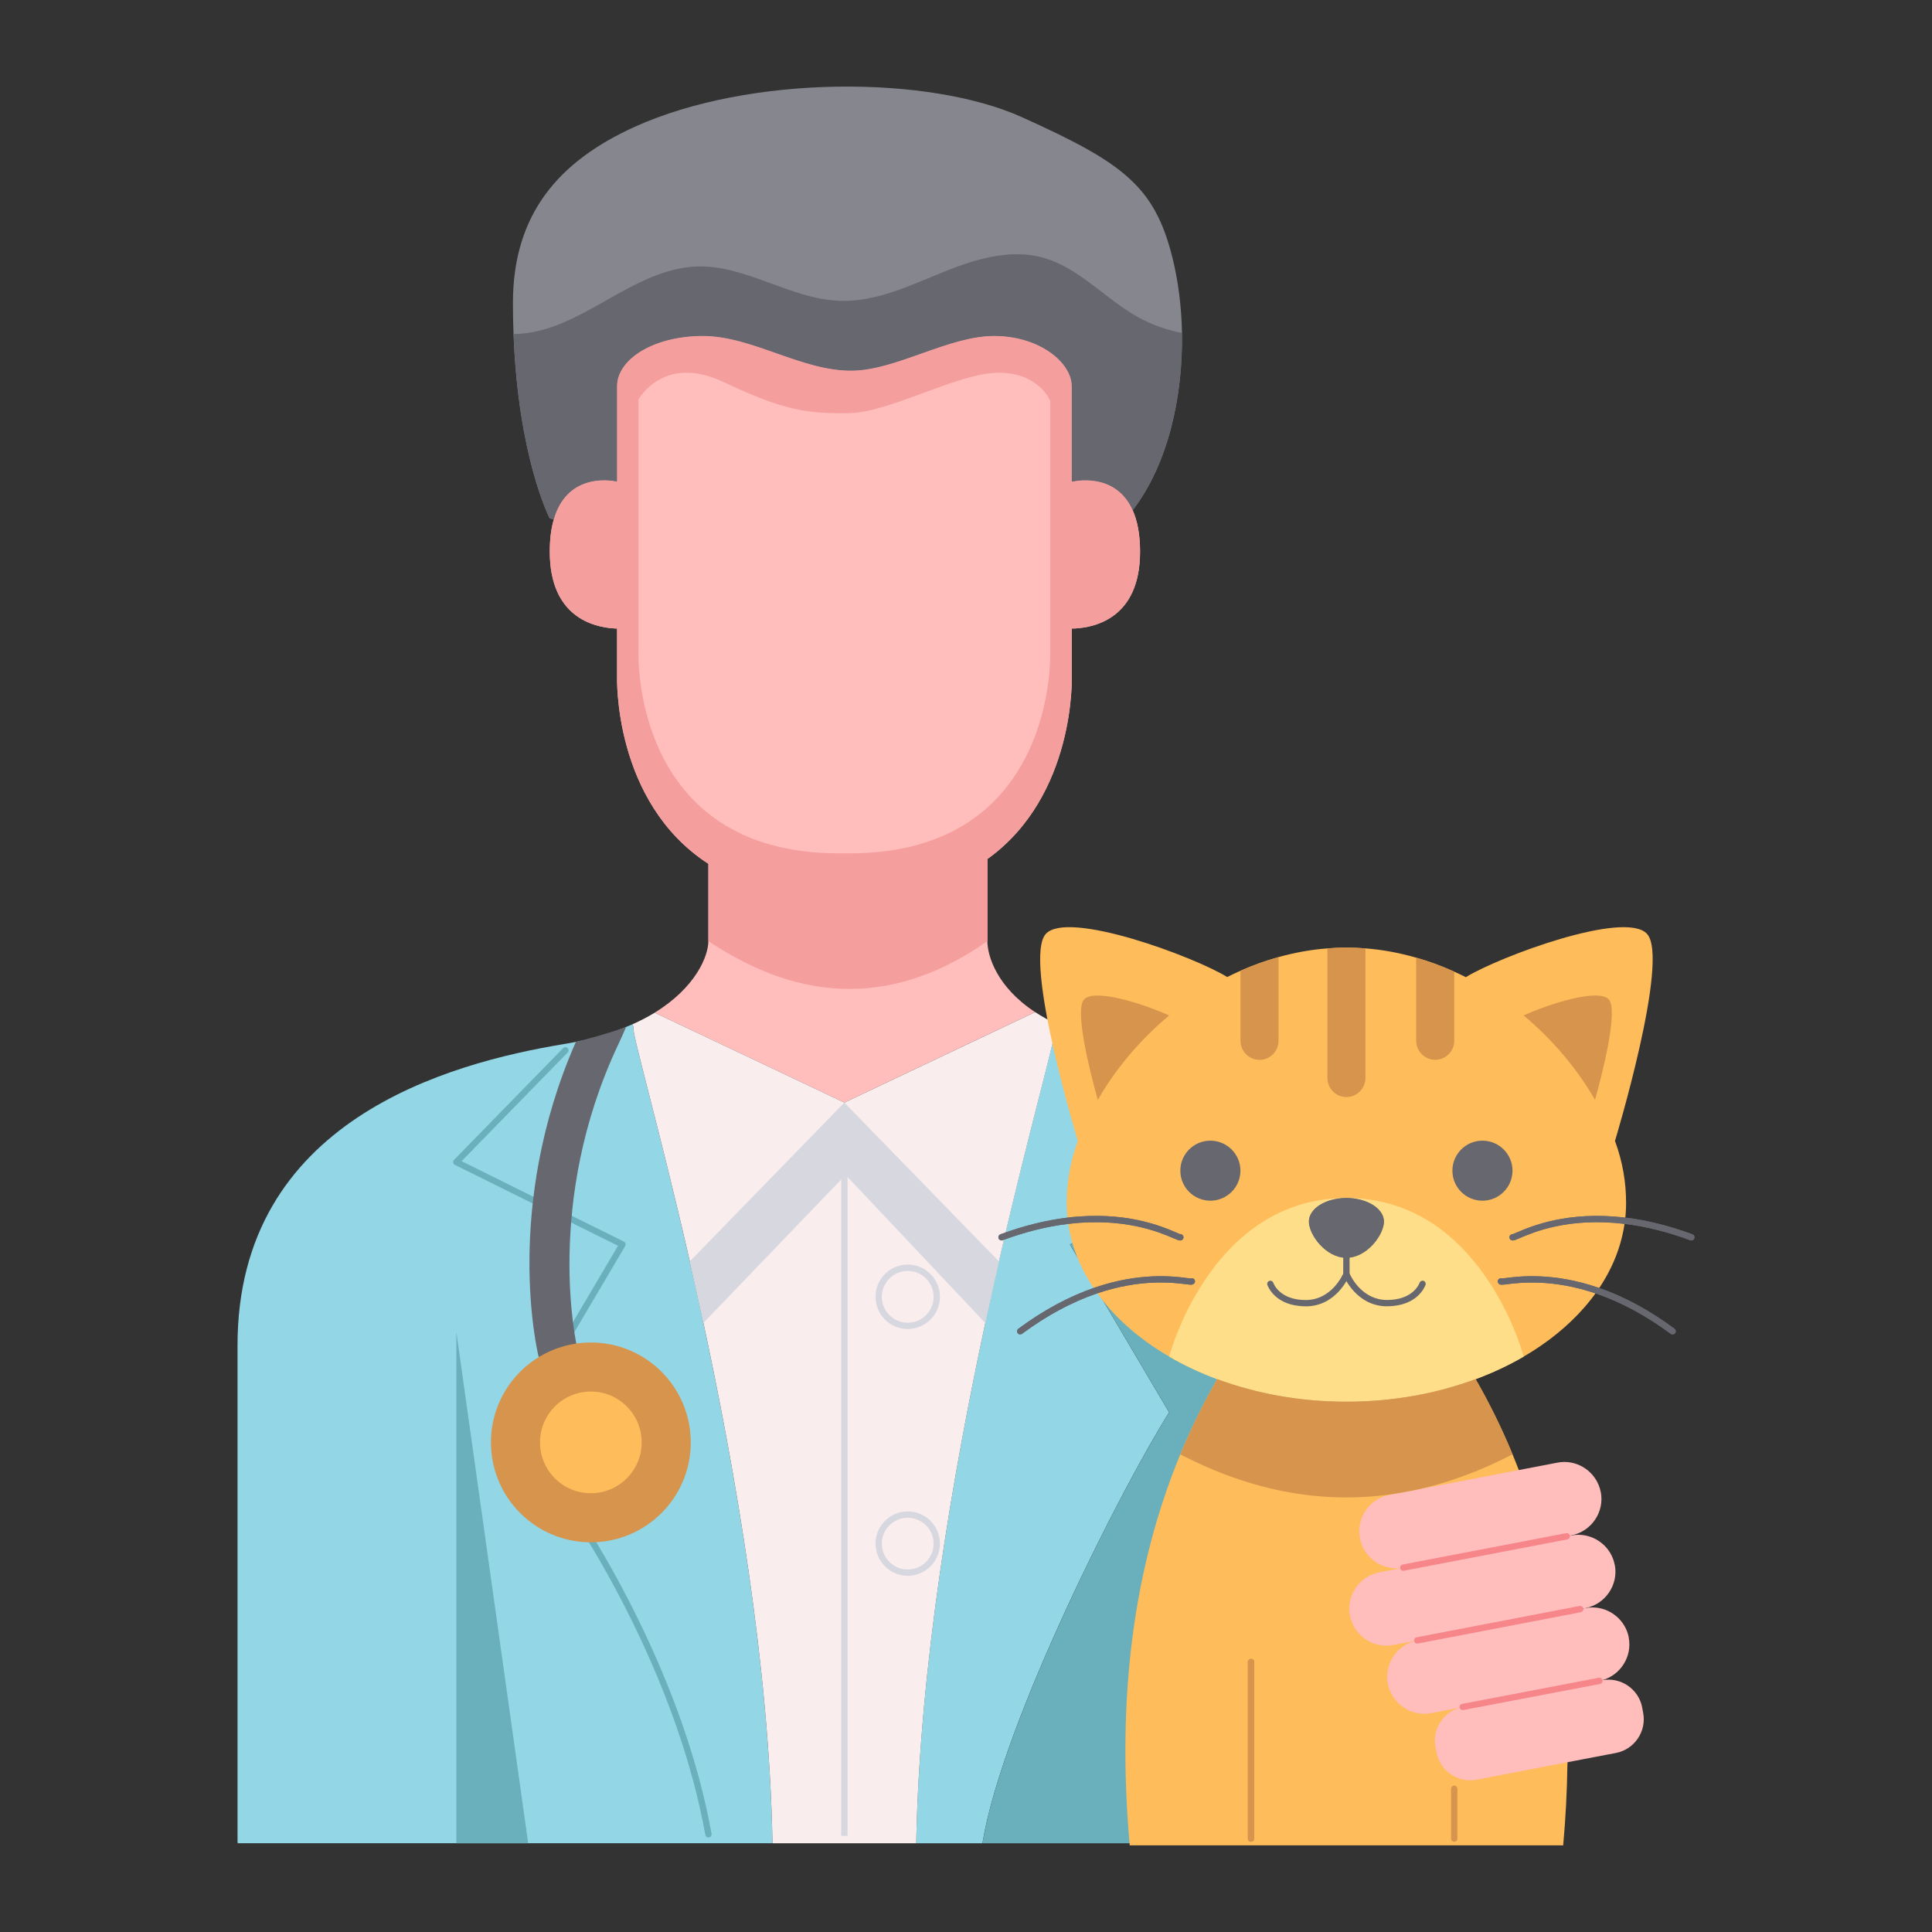 <svg width="67" height="67" viewBox="0 0 67 67" fill="none" xmlns="http://www.w3.org/2000/svg">
<rect x="0" y="0" width="67" height="67" fill="#333333" stroke="none"/>
<path d="M31.479 43.964C30.922 43.964 30.473 44.416 30.473 44.971C30.473 45.525 30.922 45.98 31.479 45.98C32.037 45.98 32.486 45.528 32.486 44.971C32.486 44.413 32.037 43.964 31.479 43.964Z" fill="#F9EDED"/>
<path d="M31.479 54.537C32.035 54.537 32.486 54.086 32.486 53.53C32.486 52.974 32.035 52.524 31.479 52.524C30.924 52.524 30.473 52.974 30.473 53.53C30.473 54.086 30.924 54.537 31.479 54.537Z" fill="#F9EDED"/>
<path d="M34.169 45.879C33.03 51.195 31.892 57.821 31.774 63.872V63.923H34.074V63.898C34.77 59.704 38.938 51.515 40.544 48.981C39.531 47.263 37.102 43.155 37.102 43.155L42.863 40.298L38.898 36.236L38.904 36.191C37.985 36.03 37.241 35.791 36.638 35.511L36.59 35.618C36.7 35.663 35.735 38.955 34.64 43.745C34.485 44.429 34.327 45.142 34.166 45.877L34.169 45.879Z" fill="#93D6E5"/>
<path d="M24.361 45.734C24.214 45.048 24.068 44.383 23.92 43.746C22.827 38.955 21.861 35.663 21.971 35.618L21.929 35.522C21.287 35.809 20.505 36.05 19.551 36.208C15.556 36.871 8.237 38.855 8.237 46.655V63.871L8.246 63.922H26.787V63.871C26.67 57.762 25.514 51.071 24.361 45.733V45.734Z" fill="#93D6E5"/>
<path d="M40.991 11.547C40.974 10.628 40.858 9.731 40.656 8.923C40.032 6.428 38.908 5.631 35.448 4.067C32.195 2.597 25.995 2.597 22.018 4.395C19.38 5.588 17.788 7.422 17.788 10.506C17.788 10.88 17.795 11.241 17.809 11.586C17.971 15.871 19.063 17.976 19.063 17.976L19.202 18.015C19.699 16.288 21.378 16.701 21.378 16.701H21.397V13.392C21.397 12.466 22.702 11.651 24.373 11.651C26.044 11.651 27.816 12.883 29.562 12.855C31.091 12.832 32.908 11.651 34.473 11.651C36.038 11.651 37.162 12.576 37.162 13.392V16.701H37.213C37.213 16.701 38.676 16.343 39.277 17.696L39.281 17.693C40.503 16.1 41.028 13.754 40.987 11.546L40.991 11.547Z" fill="#86868E"/>
<path d="M34.242 32.636V29.795L34.24 29.791C33.13 30.588 31.599 31.129 29.488 31.129H29.075C27.118 31.129 25.657 30.662 24.569 29.96L24.565 29.969V32.636C24.565 33.156 24.127 34.244 22.702 35.119L29.282 38.236L35.897 35.099C34.569 34.227 34.242 33.151 34.242 32.636Z" fill="#FFBDBC"/>
<path d="M34.075 63.898V63.923H50.237V45.205C49.386 38.603 42.745 36.831 39.013 36.209C38.978 36.203 38.942 36.197 38.907 36.191L38.9 36.236L42.865 40.298L37.105 43.155C37.105 43.155 39.533 47.264 40.547 48.981C38.939 51.515 34.773 59.704 34.076 63.898H34.075Z" fill="#69B0BC"/>
<path d="M39.279 17.697C38.679 16.344 37.216 16.702 37.216 16.702H37.165V13.393C37.165 12.577 36.053 11.653 34.475 11.653C32.898 11.653 31.093 12.833 29.564 12.856C27.817 12.884 26.105 11.653 24.376 11.653C22.647 11.653 21.4 12.466 21.4 13.393V16.702H21.381C21.381 16.702 19.702 16.289 19.205 18.016C19.115 18.319 19.066 18.686 19.066 19.131C19.066 21.398 20.584 21.756 21.326 21.795H21.4V23.453C21.4 23.453 21.248 27.812 24.572 29.96C25.658 30.662 27.119 31.13 29.078 31.13H29.491C31.6 31.13 33.132 30.588 34.242 29.791C37.311 27.592 37.169 23.453 37.169 23.453V21.795H37.276C38.017 21.756 39.537 21.398 39.537 19.131C39.537 18.515 39.438 18.048 39.282 17.697H39.279Z" fill="#FFBDBC"/>
<path d="M36.641 35.511C36.364 35.38 36.116 35.243 35.899 35.099L29.283 38.236L22.704 35.119C22.472 35.261 22.216 35.396 21.93 35.522L21.972 35.619C21.862 35.663 22.827 38.955 23.922 43.746C24.068 44.383 24.215 45.048 24.363 45.734C25.516 51.073 26.671 57.763 26.788 63.873V63.923H31.775V63.873C31.892 57.821 33.03 51.195 34.17 45.879C34.331 45.143 34.489 44.429 34.644 43.747C35.738 38.956 36.704 35.664 36.594 35.62L36.642 35.513L36.641 35.511Z" fill="#F9EDED"/>
<path d="M17.855 11.583L17.81 11.586C17.972 15.871 19.064 17.976 19.064 17.976L19.203 18.015C19.701 16.288 21.38 16.7 21.38 16.7H21.398V13.392C21.398 12.466 22.704 11.651 24.375 11.651C26.046 11.651 27.817 12.883 29.564 12.855C31.093 12.832 32.91 11.651 34.475 11.651C36.041 11.651 37.165 12.576 37.165 13.392V16.7H37.216C37.216 16.7 38.679 16.343 39.279 17.696L39.283 17.693C40.505 16.1 41.031 13.754 40.989 11.545C40.441 11.445 39.913 11.249 39.428 10.977C38.3 10.338 37.397 9.265 36.142 8.927C34.971 8.615 33.734 9.014 32.613 9.475C31.489 9.936 30.346 10.471 29.132 10.432C27.419 10.38 25.875 9.184 24.163 9.242C21.897 9.32 20.107 11.547 17.854 11.583H17.855Z" fill="#67676F"/>
<path d="M39.279 17.697C38.679 16.344 37.216 16.702 37.216 16.702H37.165V13.393C37.165 12.577 36.053 11.653 34.475 11.653C32.898 11.653 31.093 12.833 29.564 12.856C27.817 12.884 26.105 11.653 24.376 11.653C22.647 11.653 21.4 12.466 21.4 13.393V16.702H21.381C21.381 16.702 19.702 16.289 19.205 18.016C19.115 18.319 19.066 18.686 19.066 19.131C19.066 21.398 20.584 21.756 21.326 21.795H21.4V23.453C21.4 23.453 21.248 27.812 24.572 29.96L24.568 29.969V32.636C27.946 34.899 31.163 34.796 34.244 32.636V29.795L34.241 29.791C37.31 27.592 37.168 23.453 37.168 23.453V21.795H37.275C38.016 21.756 39.535 21.398 39.535 19.131C39.535 18.515 39.436 18.048 39.281 17.697H39.279ZM29.469 29.594H29.093C21.902 29.594 22.142 22.643 22.142 22.643V13.855C22.142 13.855 23.002 12.262 25.089 13.246C27.175 14.232 27.958 14.342 29.412 14.329C30.868 14.312 33.206 12.932 34.622 12.926C36.034 12.919 36.42 13.902 36.42 13.902V22.643C36.42 22.643 36.658 29.594 29.469 29.594Z" fill="#F49E9D"/>
<path d="M15.827 63.898V63.922H18.317L15.827 46.198V63.898Z" fill="#69B0BC"/>
<path d="M19.516 46.773C19.497 46.773 19.477 46.767 19.459 46.758C19.407 46.727 19.39 46.66 19.421 46.608C20.293 45.133 21.196 43.602 21.433 43.202L15.776 40.397C15.745 40.381 15.722 40.352 15.717 40.318C15.711 40.283 15.722 40.248 15.746 40.223C15.746 40.223 18.751 37.146 19.53 36.347C19.572 36.305 19.642 36.303 19.685 36.346C19.727 36.388 19.729 36.457 19.686 36.5C18.993 37.209 16.545 39.716 16.008 40.268L21.636 43.058C21.662 43.072 21.684 43.096 21.692 43.125C21.7 43.155 21.697 43.186 21.681 43.212C21.681 43.212 20.624 45.003 19.608 46.721C19.588 46.755 19.552 46.774 19.514 46.774L19.516 46.773Z" fill="#69B0BC"/>
<path d="M24.568 63.722C24.515 63.722 24.47 63.685 24.46 63.633C23.579 58.72 20.964 54.329 20.183 53.1C20.151 53.049 20.166 52.982 20.217 52.949C20.267 52.916 20.336 52.931 20.368 52.982C21.155 54.219 23.786 58.641 24.676 63.592C24.687 63.651 24.647 63.709 24.588 63.72C24.581 63.72 24.574 63.721 24.568 63.721V63.722Z" fill="#69B0BC"/>
<path d="M29.282 38.236L23.92 43.746C24.066 44.383 24.246 45.193 24.392 45.878L29.28 40.791L29.325 40.745L34.167 45.878C34.328 45.142 34.486 44.428 34.642 43.746L29.28 38.236H29.282Z" fill="#D7D7DF"/>
<path d="M29.173 38.706H29.392V63.667H29.173V38.706Z" fill="#D7D7DF"/>
<path d="M31.479 46.089C30.864 46.089 30.363 45.588 30.363 44.971C30.363 44.353 30.864 43.854 31.479 43.854C32.094 43.854 32.596 44.355 32.596 44.971C32.596 45.586 32.094 46.089 31.479 46.089ZM31.479 44.074C30.985 44.074 30.581 44.476 30.581 44.972C30.581 45.468 30.983 45.871 31.479 45.871C31.975 45.871 32.377 45.468 32.377 44.972C32.377 44.476 31.975 44.074 31.479 44.074Z" fill="#D7D7DF"/>
<path d="M31.479 54.647C30.864 54.647 30.363 54.145 30.363 53.53C30.363 52.915 30.864 52.414 31.479 52.414C32.094 52.414 32.596 52.915 32.596 53.53C32.596 54.145 32.094 54.647 31.479 54.647ZM31.479 52.634C30.985 52.634 30.581 53.036 30.581 53.532C30.581 54.027 30.983 54.429 31.479 54.429C31.975 54.429 32.377 54.027 32.377 53.532C32.377 53.036 31.975 52.634 31.479 52.634Z" fill="#D7D7DF"/>
<path d="M52.659 50.951C52.594 50.778 52.524 50.608 52.454 50.436C52.083 49.536 51.654 48.665 51.173 47.827C49.833 48.323 48.311 48.609 46.692 48.609C45.883 48.609 45.1 48.539 44.347 48.405C43.597 48.271 42.883 48.075 42.211 47.827C41.73 48.665 41.304 49.536 40.932 50.436C39.306 54.364 38.721 58.885 39.178 63.997L39.198 63.995H54.19L54.207 63.997H54.21C54.295 63.046 54.344 62.116 54.356 61.207C54.554 57.697 53.948 54.277 52.661 50.951H52.659Z" fill="#FFBC5B"/>
<path d="M46.691 43.62C45.971 43.62 45.39 42.814 45.39 42.363C45.39 41.911 45.971 41.545 46.691 41.545C47.411 41.545 47.995 41.913 47.995 42.363C47.995 42.813 47.411 43.62 46.691 43.62Z" fill="#67676F"/>
<path d="M56.005 39.57C56.005 39.57 57.916 33.27 57.119 32.388C56.362 31.55 51.988 33.177 50.836 33.886L50.838 33.89C50.704 33.822 50.569 33.756 50.431 33.696C50.006 33.503 49.565 33.339 49.112 33.211C48.544 33.047 47.956 32.935 47.352 32.889C47.133 32.872 46.915 32.861 46.691 32.861C46.467 32.861 46.249 32.872 46.033 32.889C45.451 32.933 44.887 33.038 44.338 33.191C43.885 33.318 43.443 33.475 43.019 33.665C42.861 33.735 42.711 33.807 42.558 33.882C41.406 33.173 37.023 31.55 36.267 32.388C35.468 33.27 37.378 39.57 37.378 39.57C37.102 40.317 36.993 41.017 36.993 41.718C36.993 41.926 37.007 42.131 37.032 42.335C37.139 43.199 37.472 44.019 37.99 44.76C38.605 45.648 39.482 46.427 40.547 47.045C41.062 47.345 41.619 47.606 42.211 47.827C42.883 48.074 43.598 48.271 44.347 48.405C45.099 48.539 45.883 48.609 46.692 48.609C48.311 48.609 49.833 48.325 51.173 47.827C51.768 47.606 52.326 47.344 52.84 47.045C53.667 46.564 54.38 45.986 54.947 45.336C55.109 45.15 55.259 44.958 55.397 44.759C55.913 44.018 56.245 43.198 56.352 42.333C56.379 42.13 56.391 41.925 56.391 41.717C56.391 41.017 56.28 40.315 56.007 39.569L56.005 39.57ZM46.691 43.621C45.971 43.621 45.39 42.816 45.39 42.364C45.39 41.946 45.891 41.6 46.538 41.552C46.589 41.552 46.639 41.545 46.691 41.545C46.743 41.545 46.79 41.55 46.841 41.551C47.49 41.598 47.995 41.945 47.995 42.363C47.995 42.816 47.41 43.62 46.691 43.62V43.621Z" fill="#FFBC5B"/>
<path d="M45.281 45.301C44.211 45.301 43.961 44.589 43.951 44.558C43.932 44.5 43.963 44.438 44.02 44.42C44.078 44.401 44.14 44.432 44.158 44.489C44.166 44.514 44.376 45.084 45.281 45.084C46.187 45.084 46.576 44.187 46.59 44.149C46.613 44.093 46.678 44.066 46.733 44.089C46.789 44.111 46.816 44.174 46.793 44.231C46.775 44.275 46.348 45.303 45.281 45.303V45.301Z" fill="#67676F"/>
<path d="M48.102 45.301C47.037 45.301 46.608 44.274 46.59 44.23C46.585 44.216 46.582 44.203 46.582 44.188V42.735C46.582 42.675 46.631 42.626 46.692 42.626C46.754 42.626 46.802 42.674 46.802 42.735V44.165C46.862 44.3 47.248 45.082 48.103 45.082C49.012 45.082 49.221 44.511 49.229 44.487C49.249 44.431 49.311 44.4 49.368 44.418C49.425 44.438 49.455 44.499 49.437 44.556C49.426 44.587 49.177 45.3 48.103 45.3L48.102 45.301Z" fill="#67676F"/>
<path d="M40.925 43.018C40.877 43.018 40.814 42.991 40.689 42.938C40.224 42.738 38.99 42.209 37.046 42.443C36.319 42.529 35.554 42.719 34.77 43.01C34.714 43.031 34.651 43.002 34.63 42.946C34.608 42.889 34.638 42.826 34.694 42.805C35.494 42.509 36.276 42.315 37.02 42.226C39.021 41.983 40.295 42.532 40.775 42.737C40.835 42.763 40.898 42.79 40.925 42.798C40.968 42.793 41.011 42.818 41.031 42.86C41.058 42.915 41.035 42.979 40.981 43.006C40.962 43.015 40.946 43.019 40.926 43.019L40.925 43.018Z" fill="#67676F"/>
<path d="M35.381 46.277C35.348 46.277 35.314 46.262 35.293 46.233C35.257 46.184 35.267 46.116 35.316 46.08C36.18 45.439 37.067 44.96 37.954 44.656C39.526 44.115 40.697 44.263 41.138 44.318C41.209 44.327 41.261 44.334 41.293 44.334C41.332 44.319 41.377 44.328 41.409 44.359C41.452 44.402 41.452 44.472 41.409 44.513C41.37 44.552 41.318 44.552 41.299 44.552C41.263 44.552 41.2 44.544 41.111 44.533C40.684 44.48 39.549 44.338 38.025 44.861C37.16 45.157 36.291 45.626 35.446 46.253C35.426 46.267 35.403 46.274 35.38 46.274L35.381 46.277Z" fill="#67676F"/>
<path d="M52.461 43.018C52.441 43.018 52.423 43.014 52.406 43.005C52.352 42.978 52.33 42.912 52.358 42.858C52.378 42.818 52.421 42.797 52.462 42.798C52.488 42.79 52.549 42.763 52.61 42.738C53.09 42.532 54.362 41.985 56.366 42.226C57.108 42.315 57.891 42.509 58.691 42.805C58.747 42.826 58.776 42.888 58.755 42.946C58.735 43.002 58.672 43.031 58.614 43.01C57.83 42.719 57.064 42.529 56.339 42.443C54.392 42.207 53.159 42.739 52.696 42.939C52.572 42.992 52.509 43.019 52.461 43.019V43.018Z" fill="#67676F"/>
<path d="M58.005 46.277C57.982 46.277 57.959 46.27 57.939 46.255C57.093 45.628 56.225 45.159 55.359 44.863C53.833 44.339 52.698 44.481 52.269 44.535C52.084 44.559 52.028 44.564 51.977 44.519C51.932 44.479 51.929 44.409 51.969 44.365C52 44.331 52.046 44.321 52.087 44.334C52.114 44.334 52.18 44.326 52.243 44.318C52.685 44.263 53.857 44.115 55.431 44.656C56.318 44.96 57.206 45.438 58.069 46.08C58.117 46.116 58.128 46.184 58.092 46.233C58.07 46.262 58.037 46.277 58.003 46.277H58.005Z" fill="#67676F"/>
<path d="M43.385 63.871C43.325 63.871 43.275 63.823 43.275 63.761V57.638C43.275 57.577 43.324 57.528 43.385 57.528C43.447 57.528 43.495 57.576 43.495 57.638V63.761C43.495 63.822 43.447 63.871 43.385 63.871Z" fill="#D6944D"/>
<path d="M50.431 63.871C50.371 63.871 50.321 63.823 50.321 63.761V62.034C50.321 61.974 50.369 61.924 50.431 61.924C50.492 61.924 50.541 61.972 50.541 62.034V63.761C50.541 63.822 50.492 63.871 50.431 63.871Z" fill="#D6944D"/>
<path d="M55.791 34.66C56.127 35.034 55.583 37.176 55.314 38.142C54.704 37.081 53.857 36.066 52.839 35.215C53.742 34.804 55.438 34.27 55.791 34.659V34.66Z" fill="#D6944D"/>
<path d="M51.409 39.557C51.984 39.557 52.452 40.023 52.452 40.598C52.452 41.173 51.984 41.639 51.409 41.639C50.834 41.639 50.368 41.173 50.368 40.598C50.368 40.023 50.834 39.557 51.409 39.557Z" fill="#67676F"/>
<path d="M46.691 43.62C47.41 43.62 47.995 42.814 47.995 42.363C47.995 41.911 47.41 41.545 46.691 41.545C49.197 41.545 50.777 43.099 51.704 44.555C52.527 45.836 52.839 47.046 52.839 47.046C52.324 47.346 51.767 47.608 51.172 47.829C49.832 48.325 48.31 48.61 46.691 48.61C45.882 48.61 45.099 48.54 44.346 48.406C43.596 48.272 42.881 48.077 42.21 47.829C41.618 47.608 41.06 47.345 40.546 47.046C40.546 47.046 40.839 45.915 41.598 44.682C42.516 43.191 44.11 41.547 46.691 41.547C45.971 41.547 45.39 41.914 45.39 42.364C45.39 42.814 45.971 43.621 46.691 43.621V43.62Z" fill="#FFDE89"/>
<path d="M50.431 33.696V36.093C50.431 36.456 50.136 36.753 49.773 36.753C49.41 36.753 49.112 36.456 49.112 36.093V33.21C49.565 33.339 50.008 33.504 50.431 33.696Z" fill="#D6944D"/>
<path d="M46.691 43.62C45.971 43.62 45.39 42.814 45.39 42.363C45.39 41.911 45.971 41.545 46.691 41.545C47.411 41.545 47.995 41.913 47.995 42.363C47.995 42.813 47.411 43.62 46.691 43.62Z" fill="#67676F"/>
<path d="M47.352 32.889V37.383C47.352 37.746 47.054 38.044 46.691 38.044C46.328 38.044 46.033 37.746 46.033 37.383V32.889C46.25 32.872 46.47 32.861 46.691 32.861C46.912 32.861 47.133 32.872 47.352 32.889Z" fill="#D6944D"/>
<path d="M44.338 33.19V36.094C44.338 36.457 44.043 36.755 43.68 36.755C43.317 36.755 43.019 36.457 43.019 36.094V33.665C43.444 33.474 43.885 33.318 44.338 33.19Z" fill="#D6944D"/>
<path d="M41.974 39.557C42.549 39.557 43.017 40.023 43.017 40.598C43.017 41.173 42.549 41.639 41.974 41.639C41.399 41.639 40.933 41.173 40.933 40.598C40.933 40.023 41.399 39.557 41.974 39.557Z" fill="#67676F"/>
<path d="M40.546 35.215C39.525 36.066 38.68 37.081 38.071 38.142C37.801 37.176 37.257 35.034 37.594 34.66C37.946 34.27 39.643 34.805 40.546 35.217V35.215Z" fill="#D6944D"/>
<path d="M45.281 45.301C44.211 45.301 43.961 44.589 43.951 44.558C43.932 44.5 43.963 44.438 44.02 44.42C44.078 44.401 44.14 44.432 44.158 44.489C44.166 44.514 44.375 45.084 45.281 45.084C46.187 45.084 46.576 44.187 46.59 44.149C46.613 44.093 46.678 44.066 46.733 44.089C46.789 44.111 46.816 44.174 46.793 44.231C46.775 44.275 46.348 45.303 45.281 45.303V45.301Z" fill="#67676F"/>
<path d="M48.102 45.301C47.037 45.301 46.608 44.274 46.59 44.23C46.585 44.216 46.582 44.203 46.582 44.188V42.735C46.582 42.675 46.631 42.626 46.692 42.626C46.754 42.626 46.802 42.674 46.802 42.735V44.165C46.862 44.3 47.248 45.082 48.103 45.082C49.012 45.082 49.221 44.511 49.229 44.487C49.249 44.431 49.311 44.4 49.368 44.418C49.425 44.438 49.455 44.499 49.437 44.556C49.426 44.587 49.177 45.3 48.103 45.3L48.102 45.301Z" fill="#67676F"/>
<path d="M40.925 43.018C40.877 43.018 40.814 42.991 40.689 42.938C40.224 42.738 38.99 42.209 37.046 42.443C36.319 42.529 35.554 42.719 34.77 43.01C34.714 43.031 34.651 43.002 34.63 42.946C34.608 42.889 34.638 42.826 34.694 42.805C35.494 42.509 36.276 42.315 37.02 42.226C39.021 41.983 40.295 42.532 40.775 42.737C40.835 42.763 40.898 42.79 40.925 42.798C40.968 42.793 41.011 42.818 41.031 42.86C41.058 42.915 41.035 42.979 40.981 43.006C40.962 43.015 40.946 43.019 40.926 43.019L40.925 43.018Z" fill="#67676F"/>
<path d="M35.381 46.277C35.348 46.277 35.314 46.262 35.293 46.233C35.257 46.184 35.267 46.116 35.316 46.08C36.18 45.439 37.067 44.96 37.954 44.656C39.526 44.115 40.697 44.263 41.138 44.318C41.209 44.327 41.261 44.334 41.293 44.334C41.332 44.319 41.377 44.328 41.409 44.359C41.452 44.402 41.452 44.472 41.409 44.513C41.37 44.552 41.318 44.552 41.299 44.552C41.263 44.552 41.2 44.544 41.111 44.533C40.684 44.48 39.549 44.338 38.025 44.861C37.16 45.157 36.291 45.626 35.446 46.253C35.426 46.267 35.403 46.274 35.38 46.274L35.381 46.277Z" fill="#67676F"/>
<path d="M52.461 43.018C52.441 43.018 52.423 43.014 52.406 43.005C52.352 42.978 52.33 42.912 52.358 42.858C52.378 42.818 52.421 42.797 52.462 42.798C52.488 42.79 52.549 42.763 52.61 42.738C53.09 42.532 54.362 41.985 56.366 42.226C57.108 42.315 57.891 42.509 58.691 42.805C58.747 42.826 58.776 42.888 58.755 42.946C58.735 43.002 58.672 43.031 58.614 43.01C57.83 42.719 57.064 42.529 56.339 42.443C54.392 42.207 53.159 42.739 52.696 42.939C52.572 42.992 52.509 43.019 52.461 43.019V43.018Z" fill="#67676F"/>
<path d="M58.005 46.277C57.982 46.277 57.959 46.27 57.939 46.255C57.093 45.628 56.225 45.159 55.359 44.863C53.833 44.339 52.698 44.481 52.269 44.535C52.084 44.559 52.028 44.564 51.977 44.519C51.932 44.479 51.929 44.409 51.969 44.365C52 44.331 52.046 44.321 52.087 44.334C52.114 44.334 52.18 44.326 52.243 44.318C52.685 44.263 53.857 44.115 55.43 44.656C56.318 44.96 57.206 45.438 58.069 46.08C58.117 46.116 58.128 46.184 58.092 46.233C58.07 46.262 58.037 46.277 58.003 46.277H58.005Z" fill="#67676F"/>
<path d="M43.385 63.871C43.325 63.871 43.275 63.823 43.275 63.761V57.638C43.275 57.577 43.324 57.528 43.385 57.528C43.447 57.528 43.495 57.576 43.495 57.638V63.761C43.495 63.822 43.447 63.871 43.385 63.871Z" fill="#D6944D"/>
<path d="M56.983 59.397C57.108 60.04 56.682 60.667 56.041 60.791L54.338 61.116L51.209 61.718C50.992 61.759 50.778 61.738 50.586 61.67C50.203 61.53 49.9 61.199 49.819 60.773L49.781 60.59C49.666 59.984 50.034 59.392 50.616 59.223C50.618 59.223 50.62 59.223 50.62 59.22L55.464 58.29C55.495 58.283 55.526 58.277 55.556 58.269H55.56C56.201 58.147 56.827 58.573 56.949 59.211L56.983 59.397Z" fill="#FFBDBC"/>
<path d="M56.482 56.788C56.61 57.448 56.198 58.093 55.559 58.269H55.555L50.724 59.196C50.69 59.202 50.655 59.211 50.62 59.22C50.62 59.222 50.617 59.222 50.616 59.222L49.634 59.41C48.941 59.544 48.263 59.084 48.132 58.39H48.129C47.998 57.698 48.454 57.021 49.148 56.888L54.982 55.768C55.062 55.753 55.144 55.744 55.223 55.744C55.826 55.744 56.367 56.175 56.485 56.786L56.482 56.788Z" fill="#FFBDBC"/>
<path d="M55.999 54.263C56.133 54.959 55.673 55.634 54.979 55.768L49.146 56.888L48.319 57.047C48.239 57.061 48.157 57.071 48.078 57.071C47.475 57.071 46.934 56.639 46.816 56.028C46.682 55.335 47.141 54.659 47.835 54.526L48.662 54.367L50.9 53.938L54.492 53.249C54.573 53.234 54.655 53.225 54.735 53.225C55.338 53.225 55.879 53.654 55.997 54.266L55.999 54.263Z" fill="#FFBDBC"/>
<path d="M55.514 51.742C55.648 52.434 55.188 53.111 54.494 53.244L50.901 53.935L48.663 54.364C48.583 54.379 48.501 54.388 48.422 54.388C47.819 54.388 47.276 53.956 47.16 53.346C47.026 52.653 47.484 51.976 48.177 51.843L48.468 51.787C48.477 51.787 48.483 51.787 48.489 51.784C48.724 51.747 48.956 51.701 49.189 51.649C49.195 51.649 49.202 51.646 49.21 51.645L52.663 50.982L54.009 50.723C54.089 50.708 54.171 50.699 54.25 50.699C54.853 50.699 55.394 51.13 55.512 51.742H55.514Z" fill="#FFBDBC"/>
<path d="M52.454 50.436H52.452C51.372 50.996 50.291 51.398 49.213 51.644C49.203 51.646 49.198 51.648 49.191 51.648L48.492 51.783C48.492 51.783 48.478 51.786 48.471 51.786C45.958 52.19 43.446 51.74 40.932 50.436C41.303 49.536 41.73 48.665 42.211 47.827C42.883 48.074 43.598 48.271 44.347 48.405C45.099 48.539 45.883 48.609 46.692 48.609C48.311 48.609 49.833 48.325 51.173 47.827C51.654 48.665 52.083 49.536 52.454 50.436Z" fill="#D6944D"/>
<path d="M48.663 54.474C48.612 54.474 48.566 54.437 48.556 54.385C48.545 54.326 48.584 54.269 48.643 54.257L54.312 53.169C54.372 53.156 54.428 53.195 54.44 53.256C54.452 53.316 54.412 53.372 54.353 53.384L48.685 54.472C48.678 54.472 48.67 54.474 48.663 54.474Z" fill="#F6868A"/>
<path d="M49.148 56.997C49.098 56.997 49.051 56.961 49.041 56.908C49.031 56.849 49.069 56.792 49.128 56.78L54.778 55.694C54.837 55.684 54.894 55.721 54.907 55.782C54.919 55.842 54.878 55.898 54.819 55.91L49.17 56.996C49.163 56.996 49.155 56.997 49.148 56.997Z" fill="#F6868A"/>
<path d="M50.724 59.304C50.673 59.304 50.627 59.268 50.617 59.216C50.606 59.157 50.645 59.099 50.704 59.089L55.444 58.184C55.502 58.172 55.56 58.212 55.571 58.271C55.582 58.33 55.543 58.388 55.484 58.398L50.745 59.303C50.738 59.303 50.731 59.304 50.724 59.304Z" fill="#F6868A"/>
<path d="M20.014 46.727C20.001 46.67 18.85 41.709 21.441 36.22C21.549 35.992 21.639 35.791 21.709 35.619C21.122 35.826 20.438 36.017 19.97 36.133C17.451 41.864 18.629 46.85 18.68 47.053C19.094 47.133 19.776 46.92 20.016 46.727H20.014Z" fill="#67676F"/>
<path d="M20.49 53.486C22.404 53.486 23.955 51.935 23.955 50.021C23.955 48.107 22.404 46.556 20.49 46.556C18.576 46.556 17.025 48.107 17.025 50.021C17.025 51.935 18.576 53.486 20.49 53.486Z" fill="#D6944D"/>
<path d="M20.49 51.784C21.464 51.784 22.253 50.995 22.253 50.021C22.253 49.047 21.464 48.257 20.49 48.257C19.516 48.257 18.727 49.047 18.727 50.021C18.727 50.995 19.516 51.784 20.49 51.784Z" fill="#FFBC5B"/>
</svg>
